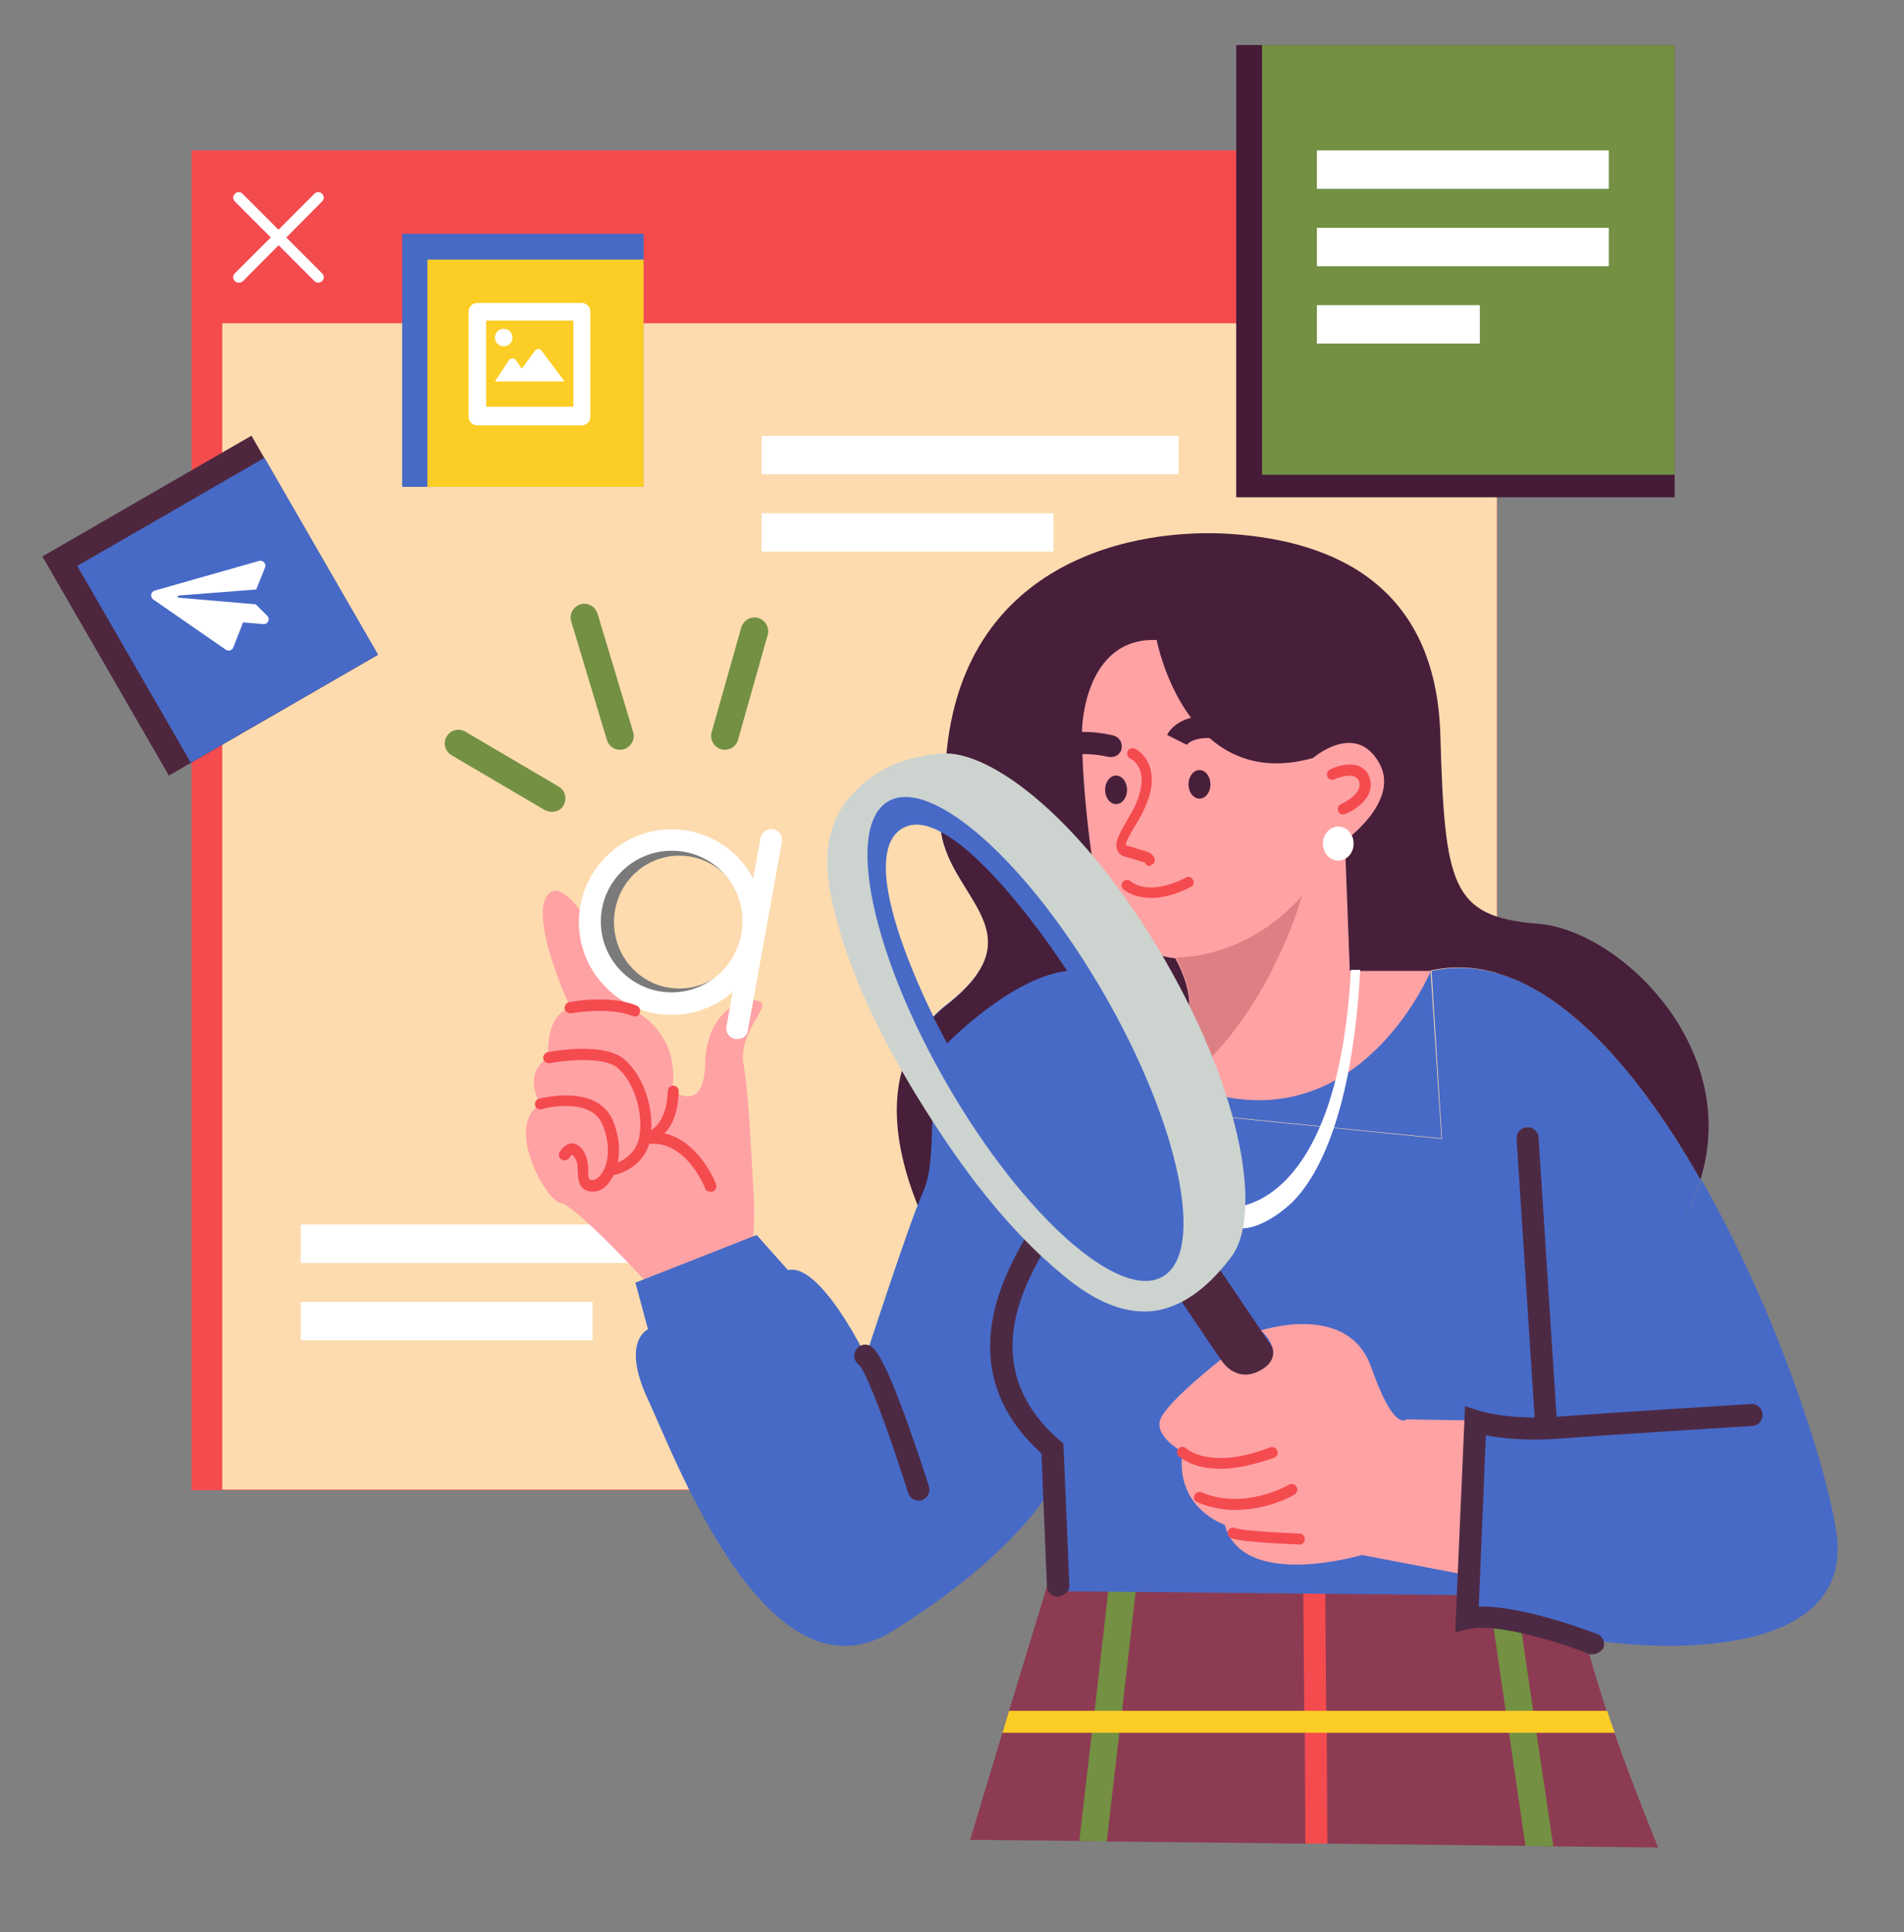 <?xml version="1.0" encoding="utf-8"?>
<!-- Generator: Adobe Illustrator 26.2.0, SVG Export Plug-In . SVG Version: 6.00 Build 0)  -->
<svg version="1.1" id="Layer_1" xmlns="http://www.w3.org/2000/svg" xmlns:xlink="http://www.w3.org/1999/xlink" x="0px" y="0px"
	 viewBox="0 0 347 352" style="enable-background:new 0 0 347 352;" xml:space="preserve">
<rect x="0" y="0" width="347" height="352" fill="#808080" stroke="none"/>
<style type="text/css">
	.st0{fill:#F44B4F;}
	.st1{fill:#FDDBAF;}
	.st2{fill:#FFFFFF;}
	.st3{fill:#471F3A;}
	.st4{fill:#451B37;}
	.st5{fill:#739043;}
	.st6{fill:#476AC7;}
	.st7{fill:#FCCD25;}
	.st8{fill:#4E273F;}
	.st9{fill:#FFA2A4;}
	.st10{fill:#7A7A7A;}
	.st11{fill:#8D3B52;}
	.st12{fill:#4D2A44;}
	.st13{fill:#4F273F;}
	.st14{fill:#DD8085;}
	.st15{fill:#CDD3CF;}
</style>
<g>
	<g>
		<rect x="34.9" y="27.4" class="st0" width="237.9" height="244.1"/>
	</g>
	<g>
		<rect x="40.5" y="58.9" class="st1" width="232.3" height="212.5"/>
	</g>
	<rect x="54.8" y="223.1" class="st2" width="76" height="7"/>
	<rect x="54.8" y="237.2" class="st2" width="53.2" height="7"/>
	<g>
		<path class="st3" d="M220.7,172.6l-48.3,57.2c0,0-18.6-28.5-2.2-44.6c1.4,2.9,2.5,4.8,2.5,4.8s11.8-12,21.9-13.2
			c0,0-12.8-19.9-22.9-25.3c-0.3-2.3-0.2-4.8,0.8-7.7C178.7,126.1,220.7,172.6,220.7,172.6z"/>
	</g>
	<g>
		<rect x="225.3" y="8.2" class="st4" width="79.9" height="82.4"/>
	</g>
	<g>
		<rect x="230" y="8.2" class="st5" width="75.2" height="78.3"/>
	</g>
	<g>
		<rect x="73.3" y="42.6" class="st6" width="44" height="46.1"/>
	</g>
	<g>
		<rect x="77.9" y="47.3" class="st7" width="39.4" height="41.4"/>
	</g>
	<g>
		<rect x="16.3" y="87.3" transform="matrix(0.866 -0.5 0.5 0.866 -50.041 33.929)" class="st8" width="44" height="46.1"/>
	</g>
	<g>
		<rect x="21.8" y="90.5" transform="matrix(0.866 -0.5 0.5 0.866 -50.05 35.64)" class="st6" width="39.4" height="41.4"/>
	</g>
	<g>
		<path class="st2" d="M107.6,56.8v19.1c0,0.9-0.7,1.6-1.6,1.6H87c-0.9,0-1.6-0.7-1.6-1.6V56.8c0-0.9,0.7-1.6,1.6-1.6H106
			C106.9,55.2,107.6,55.9,107.6,56.8z M104.5,58.4H88.6v15.7h15.9V58.4z M90.2,61.5c0-0.9,0.7-1.6,1.6-1.6s1.6,0.7,1.6,1.6
			s-0.7,1.6-1.6,1.6S90.2,62.4,90.2,61.5z M102.9,69.5H90.2l2.5-3.8c0.1-0.2,0.4-0.4,0.7-0.4c0.3,0,0.5,0.1,0.7,0.4l1,1.5l2.4-3.3
			c0.1-0.2,0.4-0.3,0.6-0.3c0.3,0,0.5,0.1,0.6,0.3L102.9,69.5z"/>
	</g>
	<g>
		<path class="st2" d="M58,51.5c-0.3,0-0.5-0.1-0.7-0.3L42.8,36.7c-0.4-0.4-0.4-1,0-1.4s1-0.4,1.4,0l14.5,14.5c0.4,0.4,0.4,1,0,1.4
			C58.5,51.4,58.3,51.5,58,51.5z"/>
	</g>
	<g>
		<path class="st2" d="M43.5,51.5c-0.3,0-0.5-0.1-0.7-0.3c-0.4-0.4-0.4-1,0-1.4l14.5-14.5c0.4-0.4,1-0.4,1.4,0s0.4,1,0,1.4
			L44.3,51.2C44.1,51.4,43.8,51.5,43.5,51.5z"/>
	</g>
	<g>
		<path class="st9" d="M117.9,233.7c0,0-13.1-14.2-15.7-14.5s-10.4-14.1-3.7-18c0,0-3.5-5.5,1.4-8.5c0,0-0.7-7.9,4.1-9
			c0,0-8.3-17.7-3.7-21.1c4.6-3.4,15.4,21.6,15.4,21.6s8.4,3.9,6.8,14.5c0,0,5.8,4.4,6-4.8s6.2-12.2,9.5-11.6s-3.5,5.3-2.5,11.5
			s1.3,14.7,1.8,22.9s-0.5,12-0.5,12L117.9,233.7"/>
	</g>
	<g>
		<path class="st10" d="M123.8,183.7c-8.6,0-15.6-7.1-15.6-15.8c0-8.7,7-15.8,15.6-15.8s15.6,7.1,15.6,15.8
			C139.4,176.7,132.4,183.7,123.8,183.7z M123.8,155.9c-6.6,0-11.9,5.4-11.9,12.1c0,6.7,5.3,12.1,11.9,12.1s11.9-5.4,11.9-12.1
			C135.7,161.3,130.4,155.9,123.8,155.9z"/>
	</g>
	<g>
		<path class="st2" d="M122.4,184.9c-9.3,0-16.9-7.6-16.9-16.9c0-9.3,7.6-16.9,16.9-16.9s16.9,7.6,16.9,16.9
			C139.4,177.3,131.8,184.9,122.4,184.9z M122.4,155c-7.1,0-12.9,5.8-12.9,12.9c0,7.1,5.8,12.9,12.9,12.9s12.9-5.8,12.9-12.9
			C135.4,160.8,129.6,155,122.4,155z"/>
	</g>
	<g>
		<path class="st2" d="M134.4,189.3c-0.1,0-0.2,0-0.4,0c-1.1-0.2-1.8-1.2-1.6-2.3l6.2-34.3c0.2-1.1,1.2-1.8,2.3-1.6
			c1.1,0.2,1.8,1.2,1.6,2.3l-6.2,34.3C136.2,188.7,135.4,189.3,134.4,189.3z"/>
	</g>
	<g>
		<path class="st5" d="M100.6,147.9c-0.4,0-0.9-0.1-1.3-0.3l-17-10c-1.2-0.7-1.6-2.2-0.9-3.4c0.7-1.2,2.2-1.6,3.4-0.9l17,10
			c1.2,0.7,1.6,2.2,0.9,3.4C102.3,147.5,101.5,147.9,100.6,147.9z"/>
	</g>
	<g>
		<path class="st5" d="M113,136.6c-1.1,0-2.1-0.7-2.4-1.8l-6.5-21.6c-0.4-1.3,0.4-2.7,1.7-3.1c1.3-0.4,2.7,0.4,3.1,1.7l6.5,21.6
			c0.4,1.3-0.4,2.7-1.7,3.1C113.5,136.6,113.2,136.6,113,136.6z"/>
	</g>
	<g>
		<path class="st5" d="M132.1,136.6c-0.2,0-0.5,0-0.7-0.1c-1.3-0.4-2.1-1.8-1.7-3.1l5.4-19.1c0.4-1.3,1.8-2.1,3.1-1.7
			c1.3,0.4,2.1,1.8,1.7,3.1l-5.4,19.1C134.2,135.9,133.2,136.6,132.1,136.6z"/>
	</g>
	<g>
		<path class="st0" d="M108.1,217.1c-0.1,0-0.2,0-0.3,0c-2.4-0.2-2.4-2.2-2.5-3.5c0-0.9,0-1.8-0.5-2.6c-0.3-0.5-0.5-0.6-0.5-0.6
			c-0.1,0-0.4,0.3-0.5,0.5c-0.3,0.5-0.9,0.6-1.4,0.4c-0.5-0.3-0.7-0.9-0.4-1.4c0.1-0.2,0.9-1.5,2.2-1.6c0.8,0,1.6,0.5,2.2,1.5
			c0.7,1.2,0.8,2.5,0.8,3.6c0,1.5,0.1,1.5,0.7,1.6c0.5,0,1.1-0.3,1.6-1c1.2-1.5,2-4.8,0.4-8.9c-2.1-5.5-11.1-3.1-11.2-3
			c-0.5,0.1-1.1-0.2-1.2-0.7c-0.1-0.5,0.2-1.1,0.7-1.2c0.4-0.1,10.8-2.9,13.6,4.2c1.9,4.9,0.8,8.9-0.7,10.9
			C110.3,216.5,109.2,217.1,108.1,217.1z"/>
	</g>
	<g>
		<path class="st0" d="M111.9,214.1c-0.5,0-0.9-0.3-1-0.8c-0.1-0.5,0.2-1.1,0.8-1.2c0.2,0,4-1,4.8-4.9c0.8-4.4-0.9-10-3.9-12.6
			c-2.5-2.2-9.8-1.4-12.4-0.9c-0.5,0.1-1.1-0.3-1.2-0.8c-0.1-0.5,0.3-1.1,0.8-1.2c1.1-0.2,10.4-1.9,14.1,1.4
			c3.6,3.2,5.5,9.4,4.6,14.5c-1,5.2-6.1,6.4-6.3,6.4C112,214.1,112,214.1,111.9,214.1z"/>
	</g>
	<g>
		<path class="st0" d="M115.7,185.2c-0.1,0-0.3,0-0.4-0.1c-4.3-1.7-11.1-0.5-11.2-0.5c-0.5,0.1-1.1-0.3-1.2-0.8
			c-0.1-0.5,0.3-1.1,0.8-1.2c0.3-0.1,7.4-1.4,12.3,0.6c0.5,0.2,0.8,0.8,0.6,1.3C116.5,185,116.1,185.2,115.7,185.2z"/>
	</g>
	<g>
		<path class="st0" d="M129.4,217.1c-0.4,0-0.8-0.2-0.9-0.6c0-0.1-3.7-9.3-10.8-8c0,0,0,0,0,0l-0.3-2c0,0,0,0,0,0
			c0.2,0,4.1-0.9,4.3-7.7c0-0.6,0.5-1,1-1c0.6,0,1,0.5,1,1c-0.1,4-1.3,6.4-2.6,7.7c2.3,0.5,4.4,1.9,6.3,4.1c2.1,2.5,3.1,5.1,3.1,5.2
			c0.2,0.5-0.1,1.1-0.6,1.3C129.6,217.1,129.5,217.1,129.4,217.1z"/>
	</g>
	<g>
		<path class="st11" d="M302.2,336.6l-19.1-0.2l-5.1-0.1l-36.1-0.4l-4,0l-36.2-0.4l-5-0.1l-19.9-0.2l5.9-19.5l1.2-4l7.5-24.6h96
			c-0.9,3.7,2,14.2,5.4,24.6c0.4,1.3,0.9,2.7,1.4,4C298.1,326.7,302.2,336.6,302.2,336.6z"/>
	</g>
	<g>
		<path class="st5" d="M207.9,281.6l-0.6,5.5l-2.8,24.6l-0.5,4l-2.3,19.8l-5-0.1l2.3-19.8l0.5-4l2.8-24.6l0.7-6
			c0.2-1.4,1.4-2.4,2.8-2.2C207.1,279,208,280.3,207.9,281.6z"/>
	</g>
	<g>
		<polygon class="st0" points="241.9,335.9 237.9,335.9 237.8,315.7 237.7,311.7 237.5,287.1 237.5,281.4 241.5,281.4 241.5,287.1 
			241.7,311.7 241.8,315.7 		"/>
	</g>
	<g>
		<path class="st5" d="M283.1,336.4l-5.1-0.1l-3-20.7l-0.6-4l-3.6-24.6l-0.6-4c-0.2-1.4,0.7-2.6,2.1-2.8s2.6,0.8,2.8,2.1l0.7,4.7
			l3.6,24.6l0.6,4L283.1,336.4z"/>
	</g>
	<g>
		<path class="st7" d="M294.3,315.7H182.7l1.2-4h109C293.3,313,293.8,314.4,294.3,315.7z"/>
	</g>
	<g>
		<path class="st6" d="M289.2,298.5c-6.2-1.6-23.5-3.4-23.5-3.4v-4.5l-74.3-0.7v-18.5c0,0-6.2,11.8-28.8,25.8
			c-22.6,14.1-39.5-31.5-44.5-42.2c-5-10.7,0-12.8,0-12.8l-2.3-8.5l22.1-8.7l5.7,6.4c5.9-1.4,14.2,15.7,14.2,15.7s8-24.6,10.3-29.6
			c2.3-5,1.4-11.8,2.3-23.9c0.5-7,10.7-13,19.2-16.8c6.3,5.4,11.9,8,11.9,8l0.8,9.8c0,0,92.7,51.8,105.6,25.5
			c0.9-1.8,1.6-3.5,2.1-5.3c13.6,23.7,22.8,51.9,24.7,64.5C338.3,304.6,295.4,300.1,289.2,298.5z"/>
	</g>
	<g>
		<path class="st12" d="M192.8,290.9c-1.1,0-2-0.8-2-1.9l-1-24.2c-16.6-15-6.8-32.4-3.1-39c0.3-0.5,0.6-1,0.8-1.4
			c1.9-3.6-1.2-11.2-2.4-13.6c-0.5-1-0.1-2.2,0.9-2.7c1-0.5,2.2-0.1,2.7,0.9c0.6,1.1,5.6,11.3,2.4,17.4c-0.2,0.4-0.5,0.9-0.8,1.4
			c-3.7,6.5-12.2,21.6,2.8,34.6l0.7,0.6l1.1,26C194.9,289.9,194,290.8,192.8,290.9C192.9,290.9,192.9,290.9,192.8,290.9z"/>
	</g>
	<g>
		<path class="st12" d="M167.4,273.4c-0.8,0-1.6-0.5-1.9-1.4c-3.2-10.2-7.5-22-9-23.4c-0.9-0.6-1.1-1.9-0.4-2.8
			c0.6-0.9,1.9-1.1,2.8-0.4c2.6,1.9,7.6,16.7,10.4,25.4c0.3,1.1-0.3,2.2-1.3,2.5C167.8,273.4,167.6,273.4,167.4,273.4z"/>
	</g>
	<g>
		<polygon class="st13" points="214.1,235.3 228.2,256.2 235.5,250.8 221.3,229.8 		"/>
	</g>
	<g>
		<path class="st9" d="M229.8,242.4c0,0,15.9-5.3,20.1,6.7c4.2,12,6.4,9.5,6.4,9.5l12.4,0.2l-0.7,28.3l-19.8-3.8
			c0,0-21.7,6.5-25-5.5c0,0-9.1-3-7.7-13.3c0,0-5.5-2.9-3.9-6.2c1.6-3.3,10.9-10.6,10.9-10.6s2.7,4.7,7.5,1.8
			C234.7,246.6,229.8,242.4,229.8,242.4z"/>
	</g>
	<g>
		<path class="st0" d="M225.1,275.1c-2.2,0-4.5-0.4-6.9-1.4c-0.5-0.2-0.8-0.8-0.5-1.3c0.2-0.5,0.8-0.7,1.3-0.5
			c7.8,3.3,15.8-1.3,15.9-1.4c0.5-0.3,1.1-0.1,1.4,0.4c0.3,0.5,0.1,1.1-0.4,1.4C235.7,272.5,231,275.1,225.1,275.1z"/>
	</g>
	<g>
		<path class="st0" d="M236.8,281.4C236.8,281.4,236.8,281.4,236.8,281.4c-1.8-0.1-10.8-0.4-12.5-1.2c-0.5-0.2-0.7-0.8-0.5-1.3
			c0.2-0.5,0.8-0.7,1.3-0.5c0.9,0.4,6.6,0.8,11.7,1c0.6,0,1,0.5,1,1C237.8,281,237.4,281.4,236.8,281.4z"/>
	</g>
	<g>
		<path class="st0" d="M222.4,267.6c-5.2,0-7.4-2.2-7.6-2.3c-0.4-0.4-0.4-1,0-1.4c0.4-0.4,1-0.4,1.4,0c0.1,0.1,4.4,4,15.3-0.2
			c0.5-0.2,1.1,0.1,1.3,0.6s-0.1,1.1-0.6,1.3C228.2,267,224.9,267.6,222.4,267.6z"/>
	</g>
	<g>
		<path class="st6" d="M309.9,214.9c-0.5,1.8-1.2,3.5-2.1,5.3c-12.9,26.3-105.6-25.5-105.6-25.5l-0.8-9.8c0,0-5.6-2.6-11.9-8
			c6.1-2.7,11.3-4.3,11.3-4.3l13.9,16.6c-3.3,4.3-9.3,5.4-9.3,5.4l8.1,4.1l9.4,4.8l39.9,4l-1.9-30.6
			C279.3,172.8,296.6,191.7,309.9,214.9z"/>
	</g>
	<g>
		<path class="st3" d="M309.9,214.9c-13.2-23.2-30.6-42.1-49.1-38.1c0,0-11.5,27.9-37.2,23.1l-22.8-27.2c0,0-5.2,1.6-11.3,4.3
			c-8.9-7.6-19.2-21-16.9-40.8c3.8-33.9,33.9-40.2,52-38.9c18.2,1.3,37.1,9.1,37.9,36.6c0.8,27.5,2,33.1,17.7,34.4
			C294.9,169.3,317.4,190.7,309.9,214.9z"/>
	</g>
	<g>
		<path class="st6" d="M262.7,207.4l-39.9-4l-9.4-4.8l-8.1-4.1c0,0,6.1-1.2,9.3-5.4l8.9,10.6c25.7,4.8,37.2-23.1,37.2-23.1
			L262.7,207.4z"/>
	</g>
	<g>
		<path class="st9" d="M260.8,176.8c0,0-11.5,27.9-37.2,23.1l-8.9-10.6c2.3-3.1,3.3-7.7-0.5-14.7c0,0-12.5-0.7-14.7-15
			c-2.6-16.9-2.3-26.7-2.3-26.7s0.3-16.8,13.6-16.3c0,0,5.3,28,28.5,21.5c0,0,7.8-6.8,12.1,1c3.8,6.9-6.3,14.1-6.3,14.1l0.9,23.7
			H260.8z"/>
	</g>
	<g>
		<path class="st14" d="M237.3,163.2c-0.2,0.8-7,24.5-23.8,35.5l-8.1-4.1c0,0,17.8-3.4,8.9-20.2C214.3,174.5,227,174.9,237.3,163.2z
			"/>
	</g>
	<g>
		<path class="st2" d="M224.9,222.9c-0.1,0-0.2,0-0.2,0l0.2-3c0,0,0,0,0,0c0.7,0,19-0.4,21.3-43.2h1.7c-1.4,25.9-7.6,38.1-13,42.9
			C230.4,223.6,225.6,224.8,224.9,222.9z"/>
	</g>
	<g>
		<path class="st3" d="M216.3,135.7C216.3,135.7,216.3,135.6,216.3,135.7l-3.6-1.8c0.3-0.6,3-5.7,14.3-2.4c1.1,0.3,1.7,1.4,1.4,2.5
			s-1.4,1.7-2.5,1.4C218,133.1,216.3,135.7,216.3,135.7z"/>
	</g>
	<g>
		<path class="st3" d="M192.2,138.6c-0.7,0-1.3-0.3-1.7-0.9c-0.6-0.9-0.3-2.2,0.6-2.8c4.1-2.7,11-1.1,11.8-0.9
			c1.1,0.3,1.7,1.3,1.5,2.4s-1.3,1.7-2.4,1.5l0,0c-1.6-0.4-6.3-1.1-8.6,0.4C193,138.5,192.6,138.6,192.2,138.6z"/>
	</g>
	<g>
		<path class="st0" d="M209.8,163.6c-3.3,0-5-1.5-5.1-1.6c-0.4-0.4-0.4-1,0-1.4c0.4-0.4,1-0.4,1.4,0c0.1,0.1,3.2,2.8,10-0.7
			c0.5-0.3,1.1-0.1,1.3,0.4c0.3,0.5,0.1,1.1-0.4,1.3C214.1,163.1,211.7,163.6,209.8,163.6z"/>
	</g>
	<g>
		<path class="st0" d="M244.8,148.4c-0.4,0-0.8-0.2-0.9-0.6c-0.2-0.5,0-1.1,0.5-1.3c0,0,4-1.7,3.3-4.1c-0.2-0.5-0.4-0.7-0.8-0.9
			c-1.1-0.5-3.1,0.2-3.7,0.5c-0.5,0.2-1.1,0-1.3-0.5c-0.2-0.5,0-1.1,0.5-1.3c0.3-0.2,3.2-1.5,5.3-0.6c0.9,0.4,1.6,1.1,1.9,2.1
			c1.1,3.3-2.2,5.7-4.4,6.6C245,148.4,244.9,148.4,244.8,148.4z"/>
	</g>
	<g>
		<ellipse class="st3" cx="218.6" cy="142.9" rx="2" ry="2.6"/>
	</g>
	<g>
		<ellipse class="st2" cx="243.9" cy="153.7" rx="2.8" ry="3.1"/>
	</g>
	<g>
		<ellipse class="st3" cx="203.4" cy="143.9" rx="2" ry="2.6"/>
	</g>
	<g>
		<path class="st0" d="M209.6,157.8c-0.4,0-0.8-0.2-0.9-0.6c-0.2-0.1-0.7-0.2-1.2-0.4c-0.6-0.2-1.4-0.4-2.4-0.7
			c-0.8-0.2-1.3-0.7-1.5-1.3c-0.5-1.3,0.4-2.9,1.6-5c1-1.7,2.2-3.7,2.6-5.7c1.1-4.4-1.6-5.8-1.8-5.9c-0.5-0.2-0.7-0.8-0.5-1.3
			c0.2-0.5,0.8-0.7,1.3-0.5c1.5,0.7,4,3.3,2.8,8.1c-0.6,2.3-1.8,4.5-2.9,6.2c-0.6,1.1-1.7,2.9-1.5,3.3l0,0c0,0,0.1,0.1,0.3,0.1
			c1,0.3,1.7,0.5,2.3,0.7c1.4,0.4,2.2,0.6,2.6,1.6c0.2,0.5-0.1,1.1-0.7,1.2C209.8,157.8,209.7,157.8,209.6,157.8z M208.7,157.2
			L208.7,157.2L208.7,157.2z"/>
	</g>
	<g>
		<path class="st15" d="M224.4,229c5.5-7.3,2.5-28.8-12.1-54.1c-14.6-25.3-31.7-38.4-40.8-37.6c-4.8,0.4-9.6,1.8-13.4,4.8
			c-7.8,6.2-8.4,13.7-6.3,22.8c3,13,9.4,25.4,16.4,36.6c7,11.2,15.2,22.3,25.5,30.8c4.7,3.9,10.5,7.4,16.9,6.5
			C216.4,237.9,221,233.5,224.4,229z"/>
	</g>
	<g>
		<ellipse transform="matrix(0.866 -0.5 0.5 0.866 -69.612 118.811)" class="st6" cx="186.9" cy="189.3" rx="16.5" ry="50"/>
	</g>
	<g>
		<path class="st12" d="M281.8,262c-1,0-1.9-0.8-2-1.9l-3.4-52.6c-0.1-1.1,0.8-2.1,1.9-2.1c1.1-0.1,2.1,0.8,2.1,1.9l3.4,52.6
			c0.1,1.1-0.8,2.1-1.9,2.1C281.9,262,281.8,262,281.8,262z"/>
	</g>
	<g>
		<path class="st12" d="M290.2,301.4c-0.2,0-0.5,0-0.7-0.1c-4.2-1.7-16.3-5.7-21.8-4.5l-2.5,0.6l1.8-41.2l2.5,0.8
			c0,0,5.4,1.8,14.4,1.1c9.5-0.7,34.9-2.3,35.2-2.3c1.1-0.1,2.1,0.8,2.1,1.9c0.1,1.1-0.8,2.1-1.9,2.1c-0.3,0-25.7,1.6-35.1,2.3
			c-6.2,0.5-10.8-0.1-13.4-0.6l-1.3,31.2c8.2-0.2,21,4.8,21.6,5c1,0.4,1.5,1.6,1.1,2.6C291.7,301,290.9,301.4,290.2,301.4z"/>
	</g>
	<rect x="138.8" y="79.4" class="st2" width="76" height="7"/>
	<rect x="138.8" y="93.5" class="st2" width="53.2" height="7"/>
	<rect x="240" y="27.4" class="st2" width="53.2" height="7"/>
	<rect x="240" y="41.5" class="st2" width="53.2" height="7"/>
	<rect x="240" y="55.6" class="st2" width="29.7" height="7"/>
	<g>
		<path class="st3" d="M194.5,176.9c-10.1,1.1-21.9,13.2-21.9,13.2s-1-1.9-2.5-4.8c0.7-0.7,1.4-1.3,2.2-2c16.9-13.2,1-19.5-0.8-31.7
			C181.6,156.9,194.5,176.9,194.5,176.9z"/>
	</g>
	<g>
		<path class="st1" d="M172.3,183.2c-0.8,0.6-1.5,1.3-2.2,2c-4.5-9.2-12.8-28.7-6.2-33.9c2.1-1.6,4.7-1.3,7.6,0.3
			C173.3,163.8,189.3,170.1,172.3,183.2z"/>
	</g>
	<g>
		<path class="st2" d="M28.2,107.6l19-5.4c0.7-0.2,1.4,0.5,1.1,1.2l-1.6,4l-14.1,1.1c-0.3,0-0.3,0.4,0,0.4l14,1.2l2.1,2.1
			c0.6,0.6,0.1,1.6-0.7,1.5l-3.7-0.3l-1.8,4.6c-0.2,0.5-0.9,0.7-1.3,0.4l-13.3-9.2C27.3,108.7,27.5,107.8,28.2,107.6z"/>
	</g>
</g>
</svg>
